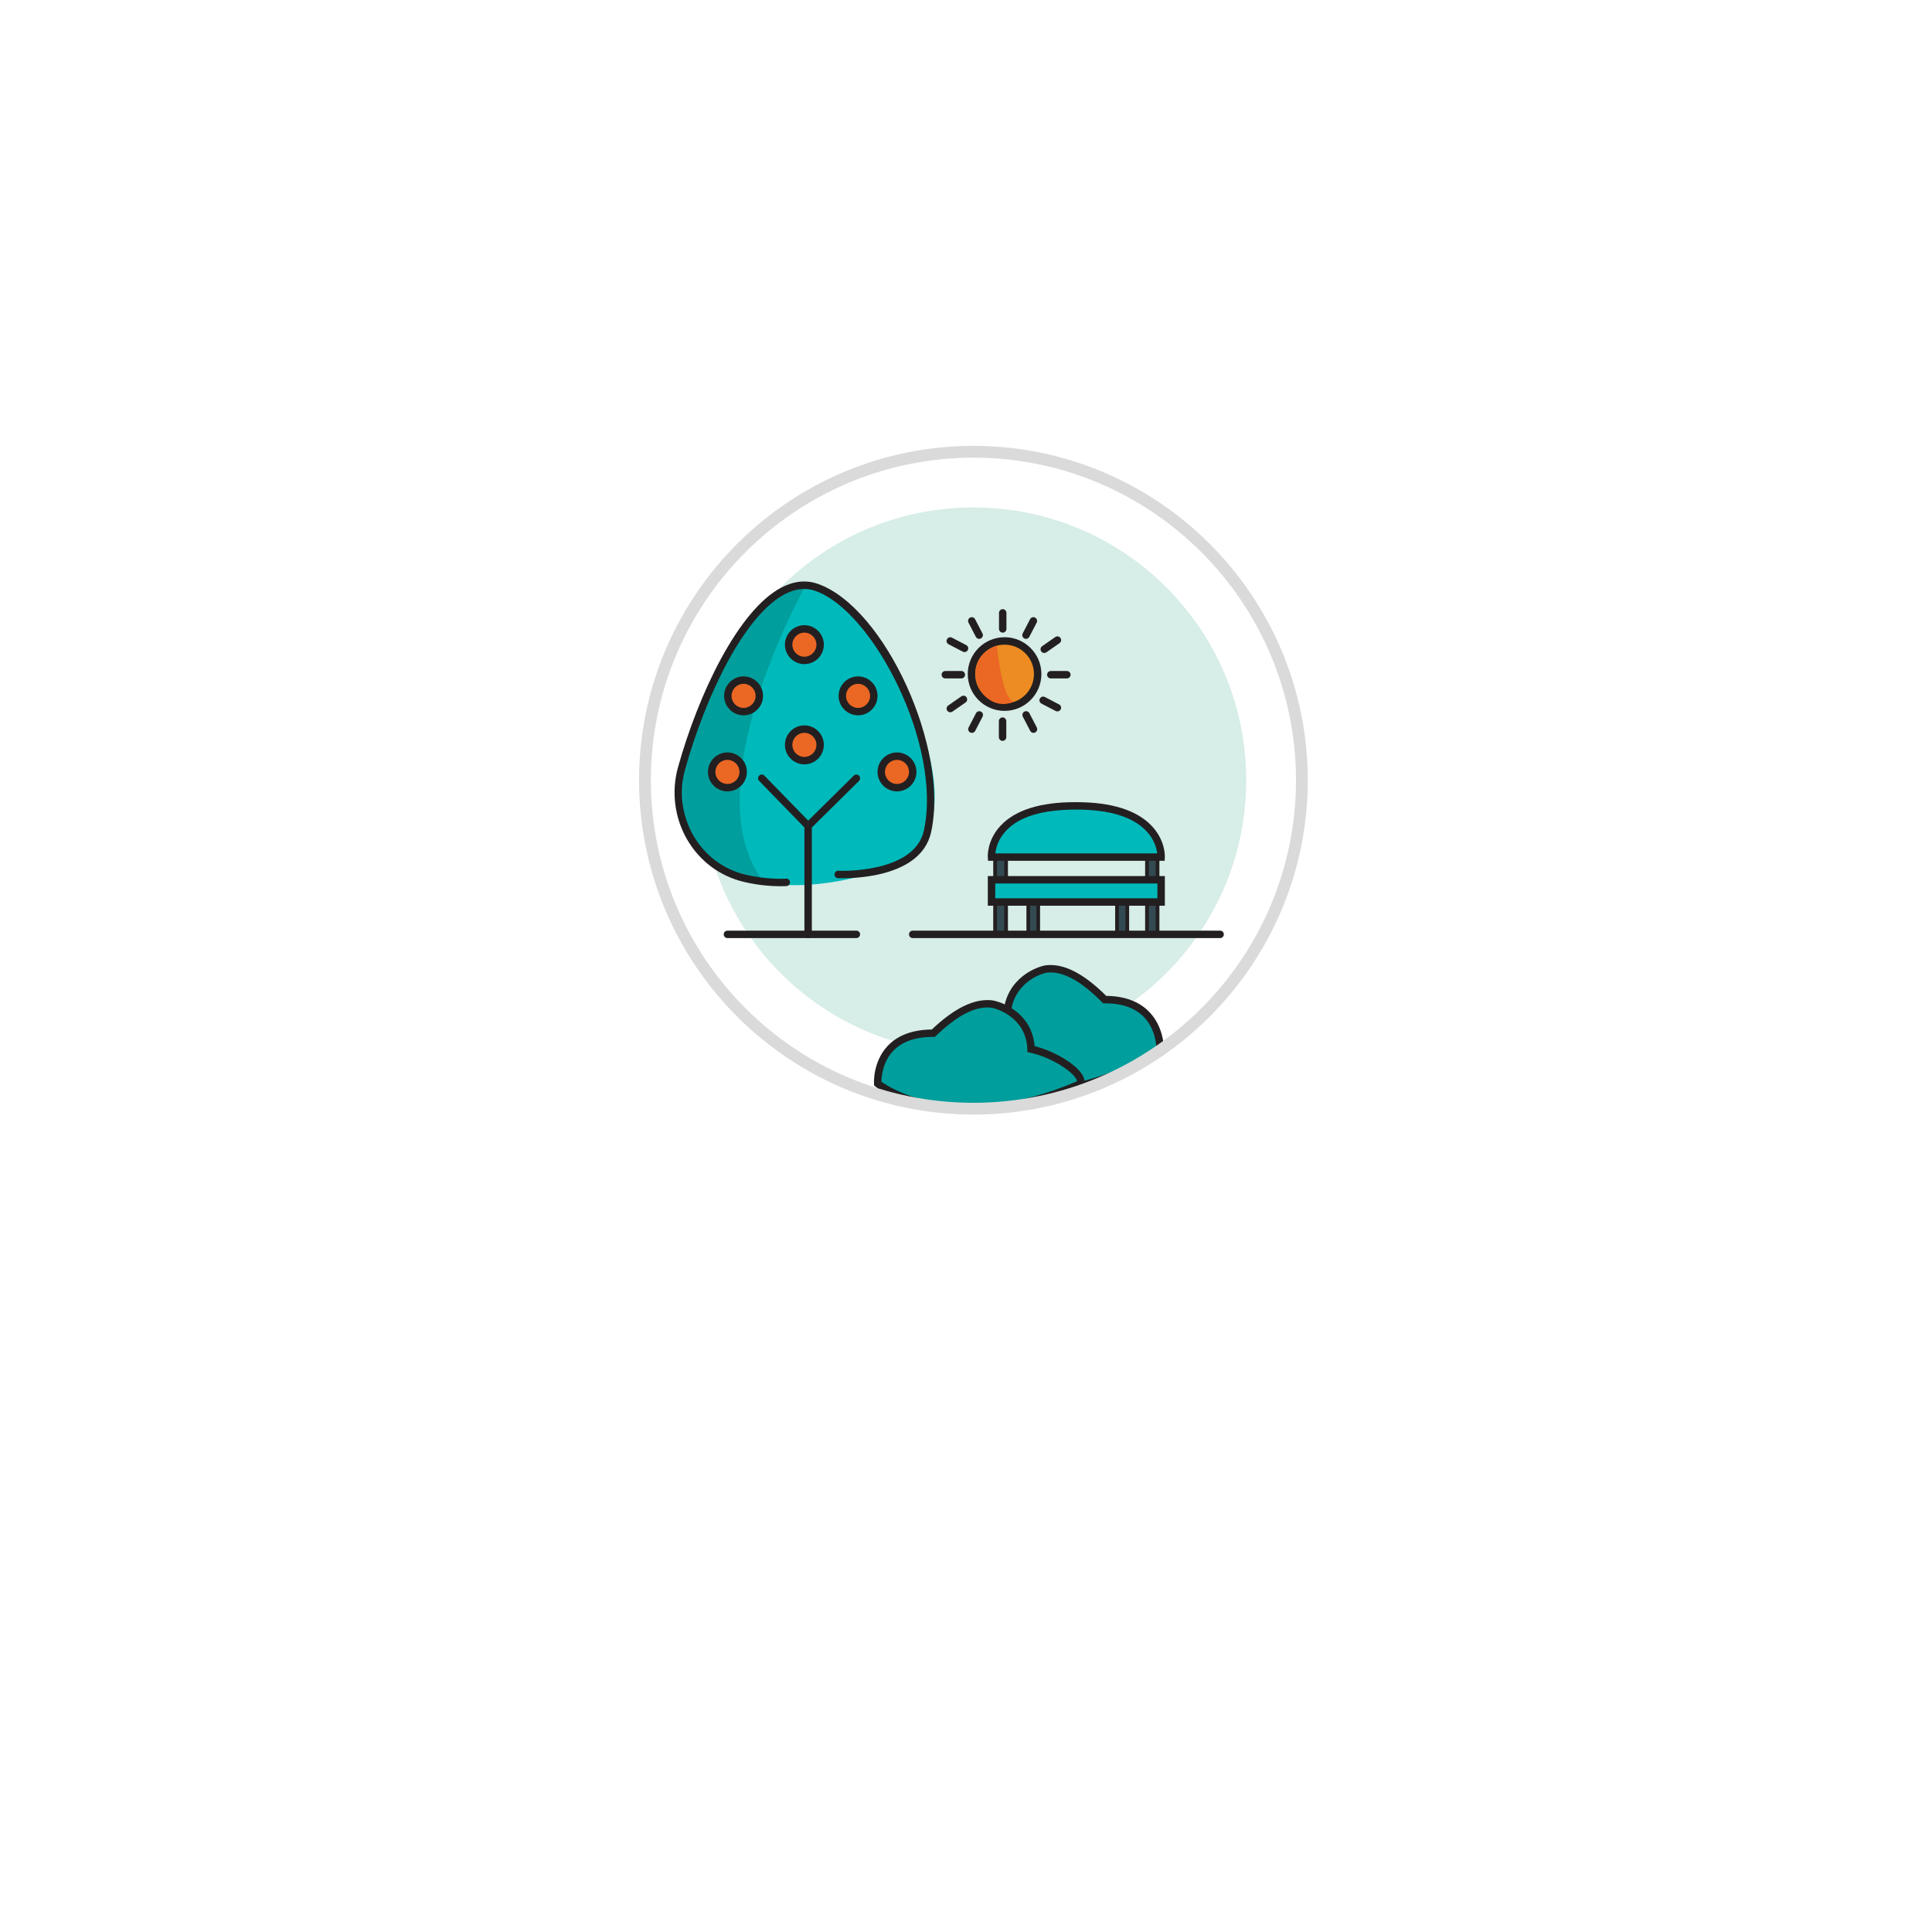 <svg width="130" height="130" viewBox="0 0 130 130" fill="none" xmlns="http://www.w3.org/2000/svg">
<g filter="url(#filter0_d)">
<circle cx="65" cy="53" r="41" fill="white"/>
</g>
<path d="M65.499 70.855C75.637 70.855 83.855 62.637 83.855 52.499C83.855 42.362 75.637 34.145 65.499 34.145C55.362 34.145 47.145 42.362 47.145 52.499C47.145 62.637 55.362 70.855 65.499 70.855Z" fill="#D7EDE7"/>
<path d="M67.697 56.505H66.958V62.947H67.697V56.505Z" fill="#344A53"/>
<path d="M67.822 63.072H66.833V56.38H67.822V63.072ZM67.083 62.822H67.572V56.63H67.083V62.822Z" fill="#231F20"/>
<path d="M77.889 56.505H77.177V62.947H77.889V56.505Z" fill="#344A53"/>
<path d="M78.014 63.072H77.053V56.38H78.014V63.072ZM77.302 62.822H77.763V56.63H77.302V62.822Z" fill="#231F20"/>
<path d="M69.86 60.14H69.193V62.947H69.86V60.14Z" fill="#344A53"/>
<path d="M69.984 63.072H69.067V60.015H69.984V63.072ZM69.318 62.822H69.735V60.265H69.318V62.822Z" fill="#231F20"/>
<path d="M75.852 59.381H75.162V62.947H75.852V59.381Z" fill="#344A53"/>
<path d="M75.977 63.072H75.037V59.256H75.977V63.072ZM75.287 62.822H75.727V59.506H75.287V62.822Z" fill="#231F20"/>
<path d="M78.129 59.197H66.718V60.693H78.129V59.197Z" fill="#00B9BB"/>
<path d="M78.379 60.944H66.468V58.948H78.38V60.944H78.379ZM66.968 60.444H77.88V59.448H66.968V60.444Z" fill="#231F20"/>
<path d="M72.423 54.226C66.462 54.189 66.717 57.672 66.717 57.672H78.128C78.129 57.672 78.334 54.226 72.423 54.226Z" fill="#00B9BB"/>
<path d="M78.365 57.922H66.485L66.468 57.691C66.465 57.645 66.396 56.556 67.328 55.559C68.31 54.508 69.993 53.976 72.328 53.976C72.36 53.976 72.391 53.976 72.423 53.976C74.791 53.976 76.499 54.515 77.501 55.578C78.434 56.568 78.382 57.642 78.379 57.687L78.365 57.922ZM66.976 57.422H77.867C77.828 57.098 77.68 56.491 77.127 55.91C76.222 54.958 74.639 54.475 72.423 54.475H72.422C70.168 54.477 68.602 54.938 67.703 55.89C67.148 56.479 67.009 57.096 66.976 57.422Z" fill="#231F20"/>
<path d="M57.623 63.121H48.947C48.809 63.121 48.697 63.009 48.697 62.871C48.697 62.733 48.809 62.621 48.947 62.621H57.623C57.761 62.621 57.873 62.733 57.873 62.871C57.873 63.009 57.761 63.121 57.623 63.121Z" fill="#231F20"/>
<path d="M82.1 63.121H61.415C61.277 63.121 61.165 63.009 61.165 62.871C61.165 62.733 61.277 62.621 61.415 62.621H82.1C82.238 62.621 82.35 62.733 82.35 62.871C82.35 63.009 82.238 63.121 82.1 63.121Z" fill="#231F20"/>
<path d="M58.892 58.666C58.892 58.666 50.246 61.736 46.742 56.505C43.238 51.274 51.242 40.589 52.446 40.028C53.649 39.467 57.871 37.442 62.113 49.379C65.013 58.238 58.892 58.666 58.892 58.666Z" fill="#00B9BB"/>
<path d="M54.374 55.932L51.078 52.541C50.983 52.442 50.984 52.284 51.084 52.187C51.184 52.092 51.342 52.093 51.438 52.193L54.383 55.22L57.447 52.19C57.547 52.093 57.705 52.093 57.801 52.192C57.898 52.291 57.898 52.449 57.8 52.546L54.374 55.932Z" fill="#231F20"/>
<path d="M54.377 63.121C54.239 63.121 54.127 63.009 54.127 62.871V55.577C54.127 55.439 54.239 55.327 54.377 55.327C54.515 55.327 54.627 55.439 54.627 55.577V62.871C54.627 63.008 54.516 63.121 54.377 63.121Z" fill="#231F20"/>
<path d="M54.126 39.559C54.126 39.559 46.514 53.157 51.413 59.382C45.862 58.554 44.786 54.033 47.057 48.105C48.182 45.165 50.521 40.001 54.126 39.559Z" fill="#009E9C"/>
<path d="M52.517 59.632C52.008 59.632 51.08 59.589 50.023 59.333C48.431 58.947 47.092 57.947 46.252 56.518C45.395 55.058 45.163 53.283 45.617 51.645C46.989 46.71 49.675 41.05 52.584 39.532C53.423 39.094 54.245 39.011 55.029 39.286C59.541 40.869 63.886 50.395 62.651 55.997C61.919 59.315 56.609 59.095 56.388 59.091C56.249 59.084 56.142 58.967 56.15 58.829C56.157 58.691 56.281 58.585 56.41 58.591C56.464 58.599 61.522 58.797 62.163 55.89C63.423 50.171 58.751 41.122 54.862 39.759C54.215 39.53 53.526 39.605 52.815 39.976C50.038 41.425 47.441 46.949 46.097 51.781C45.679 53.288 45.892 54.923 46.681 56.266C47.452 57.578 48.679 58.495 50.139 58.848C51.627 59.207 52.877 59.123 52.889 59.123C53.029 59.102 53.145 59.217 53.157 59.354C53.166 59.492 53.062 59.611 52.925 59.621C52.91 59.622 52.761 59.632 52.517 59.632Z" fill="#231F20"/>
<path d="M57.738 47.882C58.323 47.882 58.797 47.407 58.797 46.823C58.797 46.238 58.323 45.764 57.738 45.764C57.153 45.764 56.679 46.238 56.679 46.823C56.679 47.407 57.153 47.882 57.738 47.882Z" fill="#EB6724"/>
<path d="M57.738 48.132C57.016 48.132 56.428 47.545 56.428 46.823C56.428 46.101 57.015 45.513 57.738 45.513C58.46 45.513 59.047 46.101 59.047 46.823C59.047 47.545 58.46 48.132 57.738 48.132ZM57.738 46.014C57.292 46.014 56.928 46.377 56.928 46.824C56.928 47.271 57.291 47.633 57.738 47.633C58.185 47.633 58.547 47.271 58.547 46.824C58.547 46.377 58.185 46.014 57.738 46.014Z" fill="#231F20"/>
<path d="M50.033 47.882C50.617 47.882 51.092 47.407 51.092 46.823C51.092 46.238 50.617 45.764 50.033 45.764C49.448 45.764 48.974 46.238 48.974 46.823C48.974 47.407 49.448 47.882 50.033 47.882Z" fill="#EB6724"/>
<path d="M50.033 48.132C49.311 48.132 48.724 47.545 48.724 46.823C48.724 46.101 49.311 45.513 50.033 45.513C50.755 45.513 51.343 46.101 51.343 46.823C51.343 47.545 50.755 48.132 50.033 48.132ZM50.033 46.014C49.587 46.014 49.224 46.377 49.224 46.824C49.224 47.271 49.587 47.633 50.033 47.633C50.479 47.633 50.843 47.271 50.843 46.824C50.843 46.377 50.479 46.014 50.033 46.014Z" fill="#231F20"/>
<path d="M54.126 44.437C54.711 44.437 55.185 43.963 55.185 43.378C55.185 42.794 54.711 42.319 54.126 42.319C53.541 42.319 53.067 42.794 53.067 43.378C53.067 43.963 53.541 44.437 54.126 44.437Z" fill="#EB6724"/>
<path d="M54.125 44.688C53.403 44.688 52.816 44.1 52.816 43.378C52.816 42.656 53.403 42.068 54.125 42.068C54.847 42.068 55.435 42.656 55.435 43.378C55.435 44.1 54.848 44.688 54.125 44.688ZM54.125 42.569C53.679 42.569 53.316 42.932 53.316 43.379C53.316 43.826 53.679 44.189 54.125 44.189C54.571 44.189 54.935 43.826 54.935 43.379C54.935 42.932 54.572 42.569 54.125 42.569Z" fill="#231F20"/>
<path d="M54.126 51.181C54.711 51.181 55.185 50.706 55.185 50.121C55.185 49.537 54.711 49.062 54.126 49.062C53.541 49.062 53.067 49.537 53.067 50.121C53.067 50.706 53.541 51.181 54.126 51.181Z" fill="#EB6724"/>
<path d="M54.125 51.431C53.403 51.431 52.816 50.843 52.816 50.12C52.816 49.398 53.403 48.81 54.125 48.81C54.847 48.81 55.435 49.398 55.435 50.12C55.435 50.843 54.848 51.431 54.125 51.431ZM54.125 49.312C53.679 49.312 53.316 49.675 53.316 50.121C53.316 50.569 53.679 50.931 54.125 50.931C54.571 50.931 54.935 50.569 54.935 50.121C54.935 49.675 54.572 49.312 54.125 49.312Z" fill="#231F20"/>
<path d="M48.947 53C49.532 53 50.006 52.526 50.006 51.941C50.006 51.356 49.532 50.882 48.947 50.882C48.362 50.882 47.888 51.356 47.888 51.941C47.888 52.526 48.362 53 48.947 53Z" fill="#EB6724"/>
<path d="M48.947 53.25C48.225 53.25 47.637 52.662 47.637 51.94C47.637 51.218 48.224 50.63 48.947 50.63C49.669 50.63 50.256 51.218 50.256 51.94C50.256 52.662 49.668 53.25 48.947 53.25ZM48.947 51.131C48.501 51.131 48.137 51.494 48.137 51.941C48.137 52.388 48.5 52.751 48.947 52.751C49.394 52.751 49.756 52.388 49.756 51.941C49.756 51.494 49.393 51.131 48.947 51.131Z" fill="#231F20"/>
<path d="M60.356 53C60.941 53 61.415 52.526 61.415 51.941C61.415 51.356 60.941 50.882 60.356 50.882C59.771 50.882 59.297 51.356 59.297 51.941C59.297 52.526 59.771 53 60.356 53Z" fill="#EB6724"/>
<path d="M60.356 53.25C59.634 53.25 59.047 52.662 59.047 51.94C59.047 51.218 59.634 50.63 60.356 50.63C61.078 50.63 61.665 51.218 61.665 51.94C61.665 52.662 61.078 53.25 60.356 53.25ZM60.356 51.131C59.91 51.131 59.547 51.494 59.547 51.941C59.547 52.388 59.91 52.751 60.356 52.751C60.802 52.751 61.165 52.388 61.165 51.941C61.165 51.494 60.803 51.131 60.356 51.131Z" fill="#231F20"/>
<path d="M64.635 70.93C64.036 70.164 65.752 68.848 67.757 68.382C67.83 66.012 69.921 65.249 70.435 65.197C71.481 65.091 72.719 65.636 74.332 67.261C78.296 67.244 78.073 70.819 78.073 70.819C78.073 70.819 69.037 76.553 64.635 70.93Z" fill="#009E9C"/>
<path d="M69.975 73.632C67.948 73.632 65.933 72.993 64.438 71.084C64.255 70.851 64.215 70.568 64.321 70.268C64.605 69.464 65.961 68.586 67.517 68.184C67.699 65.755 69.866 65.003 70.409 64.948C71.6 64.827 72.918 65.504 74.436 67.011C75.696 67.026 76.677 67.396 77.355 68.115C78.409 69.231 78.326 70.769 78.322 70.835L78.314 70.962L78.206 71.03C78.145 71.069 74.037 73.632 69.975 73.632ZM64.831 70.776C68.78 75.821 76.772 71.304 77.824 70.677C77.818 70.314 77.733 69.24 76.988 68.453C76.396 67.828 75.511 67.511 74.361 67.511C74.352 67.511 74.342 67.511 74.333 67.511H74.229L74.155 67.437C72.719 65.991 71.51 65.333 70.46 65.446C70.071 65.486 68.076 66.159 68.007 68.39L68.001 68.582L67.813 68.625C66.21 68.998 64.997 69.854 64.792 70.435C64.729 70.615 64.784 70.715 64.831 70.776Z" fill="#231F20"/>
<path d="M72.497 73.021C73.385 72.644 71.38 71.036 69.375 70.592C69.302 68.333 67.211 67.605 66.697 67.556C65.651 67.455 64.413 67.975 62.8 69.524C58.836 69.507 59.059 72.916 59.059 72.916C59.059 72.916 63.704 76.753 72.497 73.021Z" fill="#009E9C"/>
<path d="M65.187 74.915C61.156 74.915 59.03 73.214 58.9 73.106L58.817 73.038L58.81 72.931C58.806 72.87 58.726 71.445 59.727 70.38C60.406 69.658 61.406 69.286 62.7 69.273C64.219 67.835 65.536 67.189 66.722 67.306C67.264 67.359 69.428 68.074 69.615 70.391C71.236 70.805 72.892 71.927 72.961 72.684C72.984 72.936 72.851 73.142 72.595 73.251C69.664 74.495 67.19 74.915 65.187 74.915ZM59.308 72.788C59.987 73.271 64.516 76.135 72.4 72.79C72.467 72.762 72.465 72.746 72.464 72.729C72.426 72.316 70.98 71.202 69.322 70.834L69.133 70.792L69.127 70.598C69.059 68.479 67.065 67.841 66.675 67.803C65.623 67.69 64.412 68.323 62.975 69.702L62.902 69.771H62.801C62.792 69.771 62.782 69.771 62.773 69.771C61.59 69.771 60.69 70.089 60.097 70.717C59.389 71.466 59.313 72.459 59.308 72.788Z" fill="#231F20"/>
<path d="M65.5 75C53.08 74.986 43.014 64.92 43 52.5C43.014 40.08 53.08 30.014 65.5 30C77.921 30.014 87.986 40.079 88 52.5C87.986 64.921 77.921 74.987 65.5 75ZM65.5 30.795C53.518 30.809 43.809 40.518 43.795 52.5C43.809 64.482 53.518 74.191 65.5 74.205C77.482 74.191 87.191 64.482 87.205 52.5C87.192 40.518 77.482 30.807 65.5 30.793V30.795Z" fill="#DADADA"/>
<path d="M67.595 47.583C68.825 47.583 69.822 46.586 69.822 45.356C69.822 44.126 68.825 43.129 67.595 43.129C66.365 43.129 65.368 44.126 65.368 45.356C65.368 46.586 66.365 47.583 67.595 47.583Z" fill="#EC8C22"/>
<path d="M67.595 47.833C66.229 47.833 65.118 46.722 65.118 45.355C65.118 43.988 66.229 42.877 67.595 42.877C68.961 42.877 70.073 43.988 70.073 45.355C70.073 46.722 68.961 47.833 67.595 47.833ZM67.595 43.378C66.505 43.378 65.618 44.265 65.618 45.356C65.618 46.447 66.505 47.334 67.595 47.334C68.685 47.334 69.573 46.447 69.573 45.356C69.573 44.265 68.685 43.378 67.595 43.378Z" fill="#231F20"/>
<path d="M67.079 43.432C67.079 43.432 67.451 47.392 68.291 47.181C66.059 48.256 64.267 44.452 67.079 43.432Z" fill="#EB6724"/>
<path d="M67.471 42.569C67.333 42.569 67.221 42.457 67.221 42.319V41.24C67.221 41.102 67.333 40.99 67.471 40.99C67.609 40.99 67.721 41.102 67.721 41.24V42.319C67.721 42.456 67.609 42.569 67.471 42.569Z" fill="#231F20"/>
<path d="M64.687 45.65H63.608C63.47 45.65 63.358 45.538 63.358 45.4C63.358 45.262 63.47 45.15 63.608 45.15H64.687C64.825 45.15 64.937 45.262 64.937 45.4C64.937 45.538 64.825 45.65 64.687 45.65Z" fill="#231F20"/>
<path d="M71.786 45.65H70.707C70.569 45.65 70.457 45.538 70.457 45.4C70.457 45.262 70.569 45.15 70.707 45.15H71.786C71.924 45.15 72.036 45.262 72.036 45.4C72.036 45.538 71.924 45.65 71.786 45.65Z" fill="#231F20"/>
<path d="M69.037 42.987C68.998 42.987 68.959 42.978 68.922 42.959C68.799 42.896 68.752 42.745 68.815 42.622L69.312 41.664C69.376 41.541 69.527 41.493 69.649 41.558C69.772 41.621 69.819 41.772 69.756 41.895L69.259 42.853C69.214 42.938 69.127 42.987 69.037 42.987Z" fill="#231F20"/>
<path d="M65.886 42.987C65.796 42.987 65.709 42.938 65.664 42.852L65.167 41.894C65.104 41.771 65.151 41.621 65.274 41.557C65.396 41.493 65.547 41.54 65.611 41.663L66.108 42.621C66.171 42.744 66.124 42.894 66.001 42.958C65.964 42.978 65.925 42.987 65.886 42.987Z" fill="#231F20"/>
<path d="M64.9 43.877C64.861 43.877 64.821 43.868 64.784 43.849L63.827 43.35C63.704 43.288 63.657 43.136 63.721 43.014C63.785 42.891 63.937 42.843 64.058 42.907L65.015 43.407C65.138 43.469 65.185 43.621 65.121 43.743C65.078 43.83 64.99 43.877 64.9 43.877Z" fill="#231F20"/>
<path d="M70.266 43.937C70.186 43.937 70.109 43.9 70.061 43.83C69.981 43.717 70.01 43.56 70.123 43.481L71.008 42.865C71.121 42.786 71.278 42.813 71.356 42.928C71.436 43.041 71.407 43.197 71.294 43.276L70.41 43.892C70.365 43.922 70.314 43.937 70.266 43.937Z" fill="#231F20"/>
<path d="M71.15 47.87C71.111 47.87 71.071 47.861 71.034 47.842L70.077 47.343C69.954 47.28 69.907 47.128 69.971 47.006C70.035 46.883 70.187 46.836 70.308 46.9L71.265 47.399C71.388 47.462 71.435 47.614 71.371 47.736C71.327 47.821 71.24 47.87 71.15 47.87Z" fill="#231F20"/>
<path d="M63.944 47.928C63.865 47.928 63.787 47.891 63.739 47.821C63.66 47.708 63.688 47.552 63.801 47.473L64.686 46.857C64.8 46.778 64.955 46.805 65.034 46.919C65.113 47.032 65.085 47.188 64.972 47.267L64.086 47.883C64.043 47.914 63.993 47.928 63.944 47.928Z" fill="#231F20"/>
<path d="M67.461 49.852C67.323 49.852 67.211 49.74 67.211 49.602V48.523C67.211 48.385 67.323 48.273 67.461 48.273C67.599 48.273 67.711 48.385 67.711 48.523V49.602C67.711 49.74 67.6 49.852 67.461 49.852Z" fill="#231F20"/>
<path d="M65.397 49.312C65.358 49.312 65.319 49.303 65.282 49.285C65.159 49.221 65.112 49.071 65.176 48.947L65.673 47.99C65.736 47.867 65.886 47.819 66.01 47.885C66.133 47.947 66.18 48.099 66.116 48.221L65.619 49.178C65.575 49.264 65.488 49.312 65.397 49.312Z" fill="#231F20"/>
<path d="M69.542 49.312C69.452 49.312 69.365 49.263 69.32 49.177L68.823 48.22C68.759 48.097 68.807 47.947 68.929 47.883C69.053 47.819 69.202 47.866 69.266 47.989L69.763 48.946C69.827 49.069 69.779 49.219 69.657 49.283C69.621 49.303 69.581 49.312 69.542 49.312Z" fill="#231F20"/>
<defs>
<filter id="filter0_d" x="0" y="0" width="130" height="130" filterUnits="userSpaceOnUse" color-interpolation-filters="sRGB">
<feFlood flood-opacity="0" result="BackgroundImageFix"/>
<feColorMatrix in="SourceAlpha" type="matrix" values="0 0 0 0 0 0 0 0 0 0 0 0 0 0 0 0 0 0 127 0" result="hardAlpha"/>
<feOffset dy="12"/>
<feGaussianBlur stdDeviation="12"/>
<feColorMatrix type="matrix" values="0 0 0 0 0 0 0 0 0 0 0 0 0 0 0 0 0 0 0.1 0"/>
<feBlend mode="normal" in2="BackgroundImageFix" result="effect1_dropShadow"/>
<feBlend mode="normal" in="SourceGraphic" in2="effect1_dropShadow" result="shape"/>
</filter>
</defs>
</svg>
